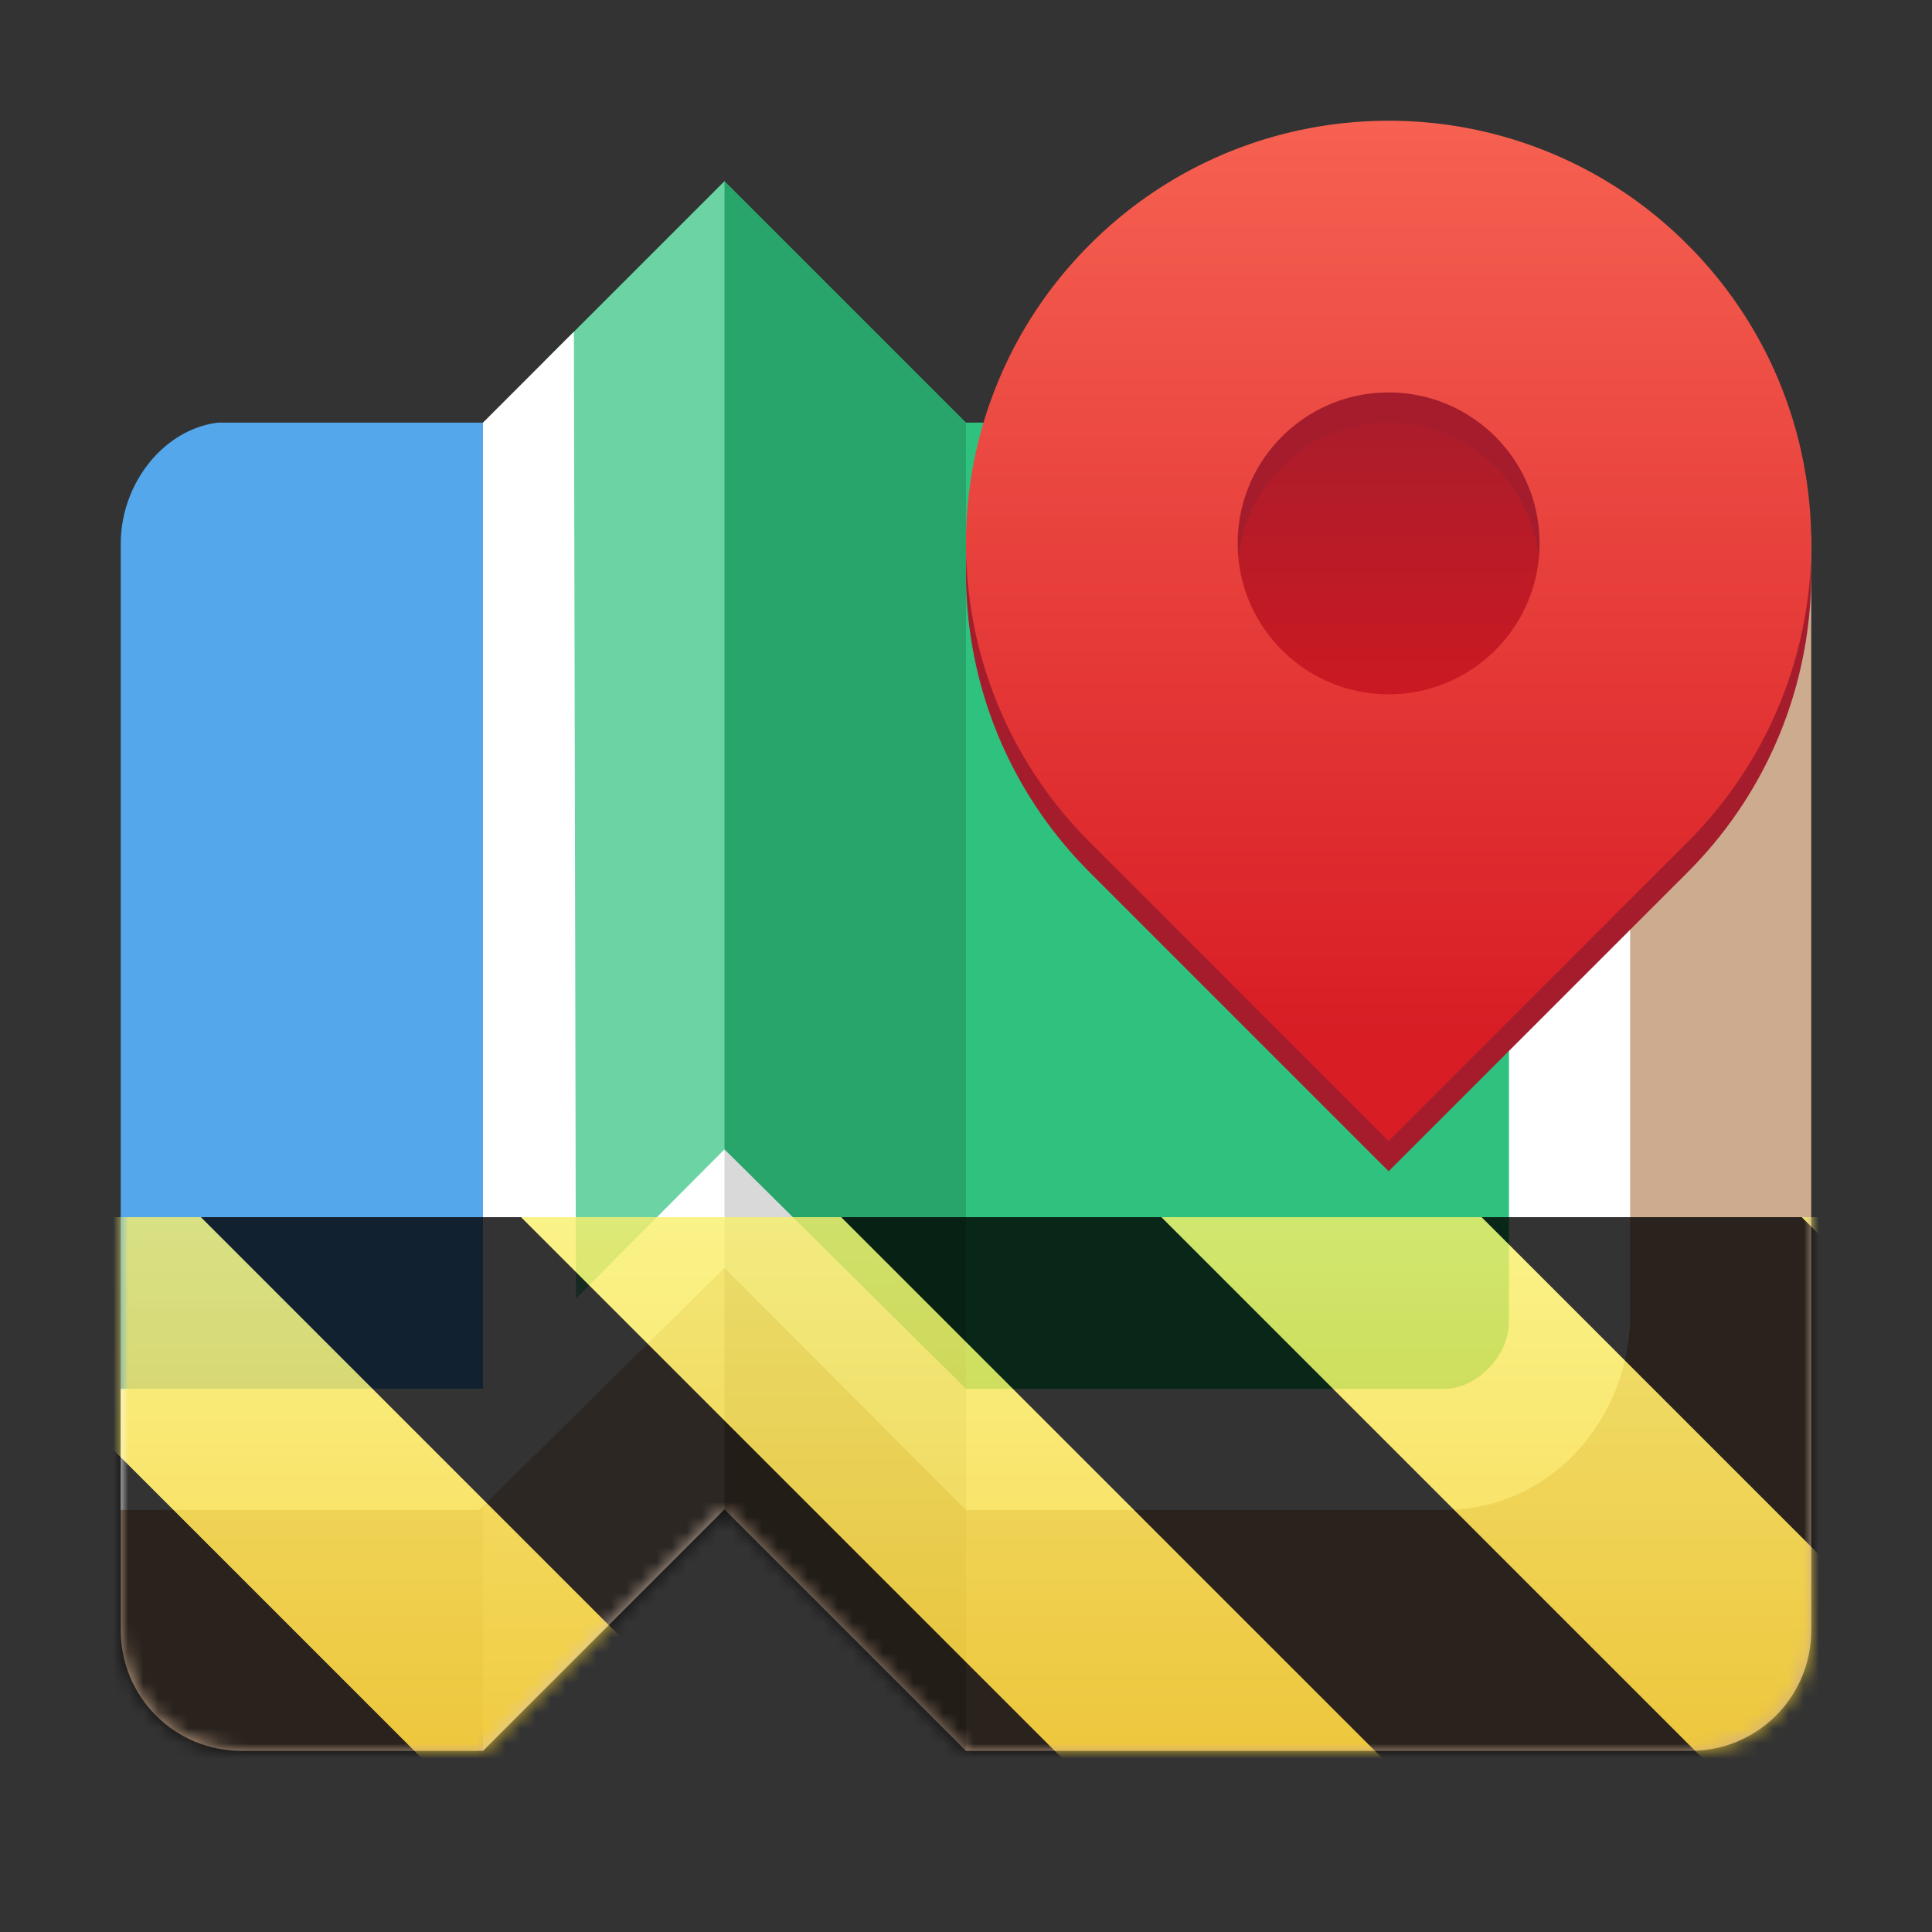 <svg xmlns="http://www.w3.org/2000/svg" xmlns:xlink="http://www.w3.org/1999/xlink" width="128" height="128"><rect width="100%" height="100%" fill="#333333" stroke="none"/><defs><clipPath id="k"><path d="M36 12h68v85H36zm0 0"/></clipPath><clipPath id="E"><path d="M8 28h112v88H8zm0 0"/></clipPath><clipPath id="G"><path d="M8 28h24v69H8zm0 0"/></clipPath><clipPath id="H"><path d="M16 28h16l16-16 16 16h48c4.434 0 8 3.566 8 8v72c0 4.434-3.566 8-8 8H64l-16-16-16 16H16a7.98 7.98 0 01-8-8V36c0-4.434 3.602-8.55 8-8zm0 0"/></clipPath><clipPath id="I"><path d="M36 12h68v85H36zm0 0"/></clipPath><clipPath id="J"><path d="M16 28h16l16-16 16 16h48c4.434 0 8 3.566 8 8v72c0 4.434-3.566 8-8 8H64l-16-16-16 16H16a7.98 7.98 0 01-8-8V36c0-4.434 3.602-8.55 8-8zm0 0"/></clipPath><clipPath id="K"><path d="M8 12h100v89H8zm0 0"/></clipPath><clipPath id="L"><path d="M16 28h16l16-16 16 16h48c4.434 0 8 3.566 8 8v72c0 4.434-3.566 8-8 8H64l-16-16-16 16H16a7.98 7.98 0 01-8-8V36c0-4.434 3.602-8.55 8-8zm0 0"/></clipPath><clipPath id="M"><path d="M8 12h112v104H8zm0 0"/></clipPath><clipPath id="N"><path d="M16 28h16l16-16 16 16h48c4.434 0 8 3.566 8 8v72c0 4.434-3.566 8-8 8H64l-16-16-16 16H16a7.98 7.98 0 01-8-8V36c0-4.434 3.602-8.55 8-8zm0 0"/></clipPath><clipPath id="B"><path d="M0 0h128v128H0z"/></clipPath><clipPath id="z"><path d="M0 0h128v128H0z"/></clipPath><clipPath id="b"><path d="M0 0h192v152H0z"/></clipPath><clipPath id="w"><path d="M0 0h128v128H0z"/></clipPath><clipPath id="f"><path d="M0 0h128v128H0z"/></clipPath><clipPath id="c"><path d="M0 0h192v152H0z"/></clipPath><clipPath id="e"><path d="M0 0h192v152H0z"/></clipPath><clipPath id="d"><path d="M0 0h192v152H0z"/></clipPath><clipPath id="p"><path d="M16 28h16l16-16 16 16h48c4.434 0 8 3.566 8 8v72c0 4.434-3.566 8-8 8H64l-16-16-16 16H16a7.98 7.98 0 01-8-8V36c0-4.434 3.602-8.55 8-8zm0 0"/></clipPath><clipPath id="g"><path d="M8 28h112v88H8zm0 0"/></clipPath><clipPath id="h"><path d="M16 28h16l16-16 16 16h48c4.434 0 8 3.566 8 8v72c0 4.434-3.566 8-8 8H64l-16-16-16 16H16a7.98 7.98 0 01-8-8V36c0-4.434 3.602-8.55 8-8zm0 0"/></clipPath><clipPath id="i"><path d="M8 28h24v69H8zm0 0"/></clipPath><clipPath id="j"><path d="M16 28h16l16-16 16 16h48c4.434 0 8 3.566 8 8v72c0 4.434-3.566 8-8 8H64l-16-16-16 16H16a7.98 7.98 0 01-8-8V36c0-4.434 3.602-8.55 8-8zm0 0"/></clipPath><clipPath id="F"><path d="M16 28h16l16-16 16 16h48c4.434 0 8 3.566 8 8v72c0 4.434-3.566 8-8 8H64l-16-16-16 16H16a7.98 7.98 0 01-8-8V36c0-4.434 3.602-8.55 8-8zm0 0"/></clipPath><clipPath id="l"><path d="M16 28h16l16-16 16 16h48c4.434 0 8 3.566 8 8v72c0 4.434-3.566 8-8 8H64l-16-16-16 16H16a7.98 7.98 0 01-8-8V36c0-4.434 3.602-8.55 8-8zm0 0"/></clipPath><clipPath id="m"><path d="M8 12h100v89H8zm0 0"/></clipPath><clipPath id="n"><path d="M16 28h16l16-16 16 16h48c4.434 0 8 3.566 8 8v72c0 4.434-3.566 8-8 8H64l-16-16-16 16H16a7.98 7.98 0 01-8-8V36c0-4.434 3.602-8.55 8-8zm0 0"/></clipPath><clipPath id="o"><path d="M8 12h112v104H8zm0 0"/></clipPath><mask id="t"><g filter="url(#a)"><path fill-opacity=".15" d="M0 0h128v128H0z"/></g></mask><mask id="O"><g filter="url(#a)"><path fill-opacity=".3" d="M0 0h128v128H0z"/></g></mask><mask id="D"><g filter="url(#a)"><path fill-opacity=".8" d="M0 0h128v128H0z"/></g></mask><mask id="P"><g filter="url(#a)"><path fill-opacity=".15" d="M0 0h128v128H0z"/></g></mask><mask id="r"><g filter="url(#a)"><path fill-opacity=".3" d="M0 0h128v128H0z"/></g></mask><mask id="T"><use xlink:href="#y"/></mask><g id="q" clip-path="url(#b)"><path d="M32 131.992l16 .016V12H32zm0 0" fill="#fff"/></g><g id="s" clip-path="url(#c)"><path d="M48 131.992l16 .016V12H48zm0 0"/></g><g id="x" clip-path="url(#f)"><g clip-path="url(#g)"><g clip-path="url(#h)"><path d="M64 96h40V28h24v96H64l-16-16-16 16H0V96h32l16-16zm0 0" fill="#cdab8f"/></g></g><g clip-path="url(#i)"><g clip-path="url(#j)"><path d="M0 95.992l32 .016V28H0zm0 0" fill="#55a7eb"/></g></g><g clip-path="url(#k)"><g clip-path="url(#l)"><path d="M36 24v68l12-12 16 16.016h36L104 92V28H64L48 12zm0 0" fill="#2ec27e"/></g></g><g clip-path="url(#m)"><g clip-path="url(#n)"><path d="M99.973 28.027v59.5c0 2.508-2.34 4.489-4.235 4.489H64L48 76.148l-9.844 9.883L38 12.016h-6V92l-32 .016v8.023h31.75L48 84l16 16.04h31.738c6.606 0 11.989-5.513 12.262-12.513v-59.5zm0 0" fill="#fff"/></g></g><g clip-path="url(#o)"><g clip-path="url(#p)"><use xlink:href="#q" mask="url(#r)"/><use xlink:href="#s" mask="url(#t)"/></g></g><path d="M92 48c6.629 0 12-5.371 12-12s-5.371-12-12-12-12 5.371-12 12 5.371 12 12 12zm0 0" fill="url(#u)"/><path d="M92 10a27.915 27.915 0 00-19.797 8.2c-10.937 10.937-10.937 28.663 0 39.6L92 77.599s13.82-13.82 19.8-19.797c10.934-10.938 10.934-28.664 0-39.602A27.93 27.93 0 0092 10zm0 18c5.523 0 10 4.477 10 10s-4.477 10-10 10-10-4.477-10-10 4.477-10 10-10zm0 0" fill="#a51d2d"/><path d="M92 8c-7.164 0-14.332 2.734-19.797 8.203-10.937 10.934-10.937 28.66 0 39.594L92 75.597l19.8-19.8c10.934-10.934 10.934-28.66 0-39.594A27.918 27.918 0 0092 8zm0 18c5.523 0 10 4.477 10 10s-4.477 10-10 10-10-4.477-10-10 4.477-10 10-10zm0 0" fill="url(#v)"/></g><g id="C" clip-path="url(#z)"><path d="M128 80.64V128H0V80.64zm0 0" fill="url(#A)"/><path d="M13.309 80.64L60.664 128H81.88l-47.36-47.36zm42.421 0L103.094 128h21.215L76.945 80.64zm42.43 0L128 110.48V89.27l-8.629-8.63zM0 88.548v21.215L18.238 128h21.215zm0 0"/></g><g id="y" clip-path="url(#w)" filter="url(#a)"><use xlink:href="#x"/></g><g id="S" clip-path="url(#B)"><use xlink:href="#C" mask="url(#D)"/></g><linearGradient id="v" gradientUnits="userSpaceOnUse" x1="336" y1="62" x2="336" y2="-180" gradientTransform="matrix(.25 0 0 .25 8 53)"><stop offset="0" stop-color="#d81d25"/><stop offset="1" stop-color="#f66151"/></linearGradient><linearGradient id="A" gradientUnits="userSpaceOnUse" x1="300" y1="235" x2="428" y2="235" gradientTransform="matrix(0 .37 -.985 0 295.385 -30.36)"><stop offset="0" stop-color="#f9f06b"/><stop offset="1" stop-color="#f5c211"/></linearGradient><linearGradient id="u" gradientUnits="userSpaceOnUse" x1="320.5" y1="-68" x2="415.5" y2="-68" gradientTransform="matrix(0 .253 .253 0 109.18 -56.968)"><stop offset="0" stop-color="#a51d2d"/><stop offset="1" stop-color="#ce1921"/></linearGradient><linearGradient id="Q" gradientUnits="userSpaceOnUse" x1="320.5" y1="-68" x2="415.5" y2="-68" gradientTransform="matrix(0 .253 .253 0 109.18 -56.968)"><stop offset="0" stop-color="#a51d2d"/><stop offset="1" stop-color="#ce1921"/></linearGradient><linearGradient id="R" gradientUnits="userSpaceOnUse" x1="336" y1="62" x2="336" y2="-180" gradientTransform="matrix(.25 0 0 .25 8 53)"><stop offset="0" stop-color="#d81d25"/><stop offset="1" stop-color="#f66151"/></linearGradient><filter id="a" filterUnits="objectBoundingBox" x="0%" y="0%" width="100%" height="100%"><feColorMatrix in="SourceGraphic" values="0 0 0 0 1 0 0 0 0 1 0 0 0 0 1 0 0 0 1 0"/></filter></defs><g clip-path="url(#E)"><g clip-path="url(#F)"><path d="M64 96h40V28h24v96H64l-16-16-16 16H0V96h32l16-16zm0 0" fill="#cdab8f"/></g></g><g clip-path="url(#G)"><g clip-path="url(#H)"><path d="M0 95.992l32 .016V28H0zm0 0" fill="#55a7eb"/></g></g><g clip-path="url(#I)"><g clip-path="url(#J)"><path d="M36 24v68l12-12 16 16.016h36L104 92V28H64L48 12zm0 0" fill="#2ec27e"/></g></g><g clip-path="url(#K)"><g clip-path="url(#L)"><path d="M99.973 28.027v59.5c0 2.508-2.34 4.489-4.235 4.489H64L48 76.148l-9.844 9.883L38 12.016h-6V92l-32 .016v8.023h31.75L48 84l16 16.04h31.738c6.606 0 11.989-5.513 12.262-12.513v-59.5zm0 0" fill="#fff"/></g></g><g clip-path="url(#M)"><g clip-path="url(#N)"><use xlink:href="#q" mask="url(#O)"/><use xlink:href="#s" mask="url(#P)"/></g></g><path d="M92 48c6.629 0 12-5.371 12-12s-5.371-12-12-12-12 5.371-12 12 5.371 12 12 12zm0 0" fill="url(#Q)"/><path d="M92 10a27.915 27.915 0 00-19.797 8.2c-10.937 10.937-10.937 28.663 0 39.6L92 77.599s13.82-13.82 19.8-19.797c10.934-10.938 10.934-28.664 0-39.602A27.93 27.93 0 0092 10zm0 18c5.523 0 10 4.477 10 10s-4.477 10-10 10-10-4.477-10-10 4.477-10 10-10zm0 0" fill="#a51d2d"/><path d="M92 8c-7.164 0-14.332 2.734-19.797 8.203-10.937 10.934-10.937 28.66 0 39.594L92 75.597l19.8-19.8c10.934-10.934 10.934-28.66 0-39.594A27.918 27.918 0 0092 8zm0 18c5.523 0 10 4.477 10 10s-4.477 10-10 10-10-4.477-10-10 4.477-10 10-10zm0 0" fill="url(#R)"/><use xlink:href="#S" mask="url(#T)"/></svg>